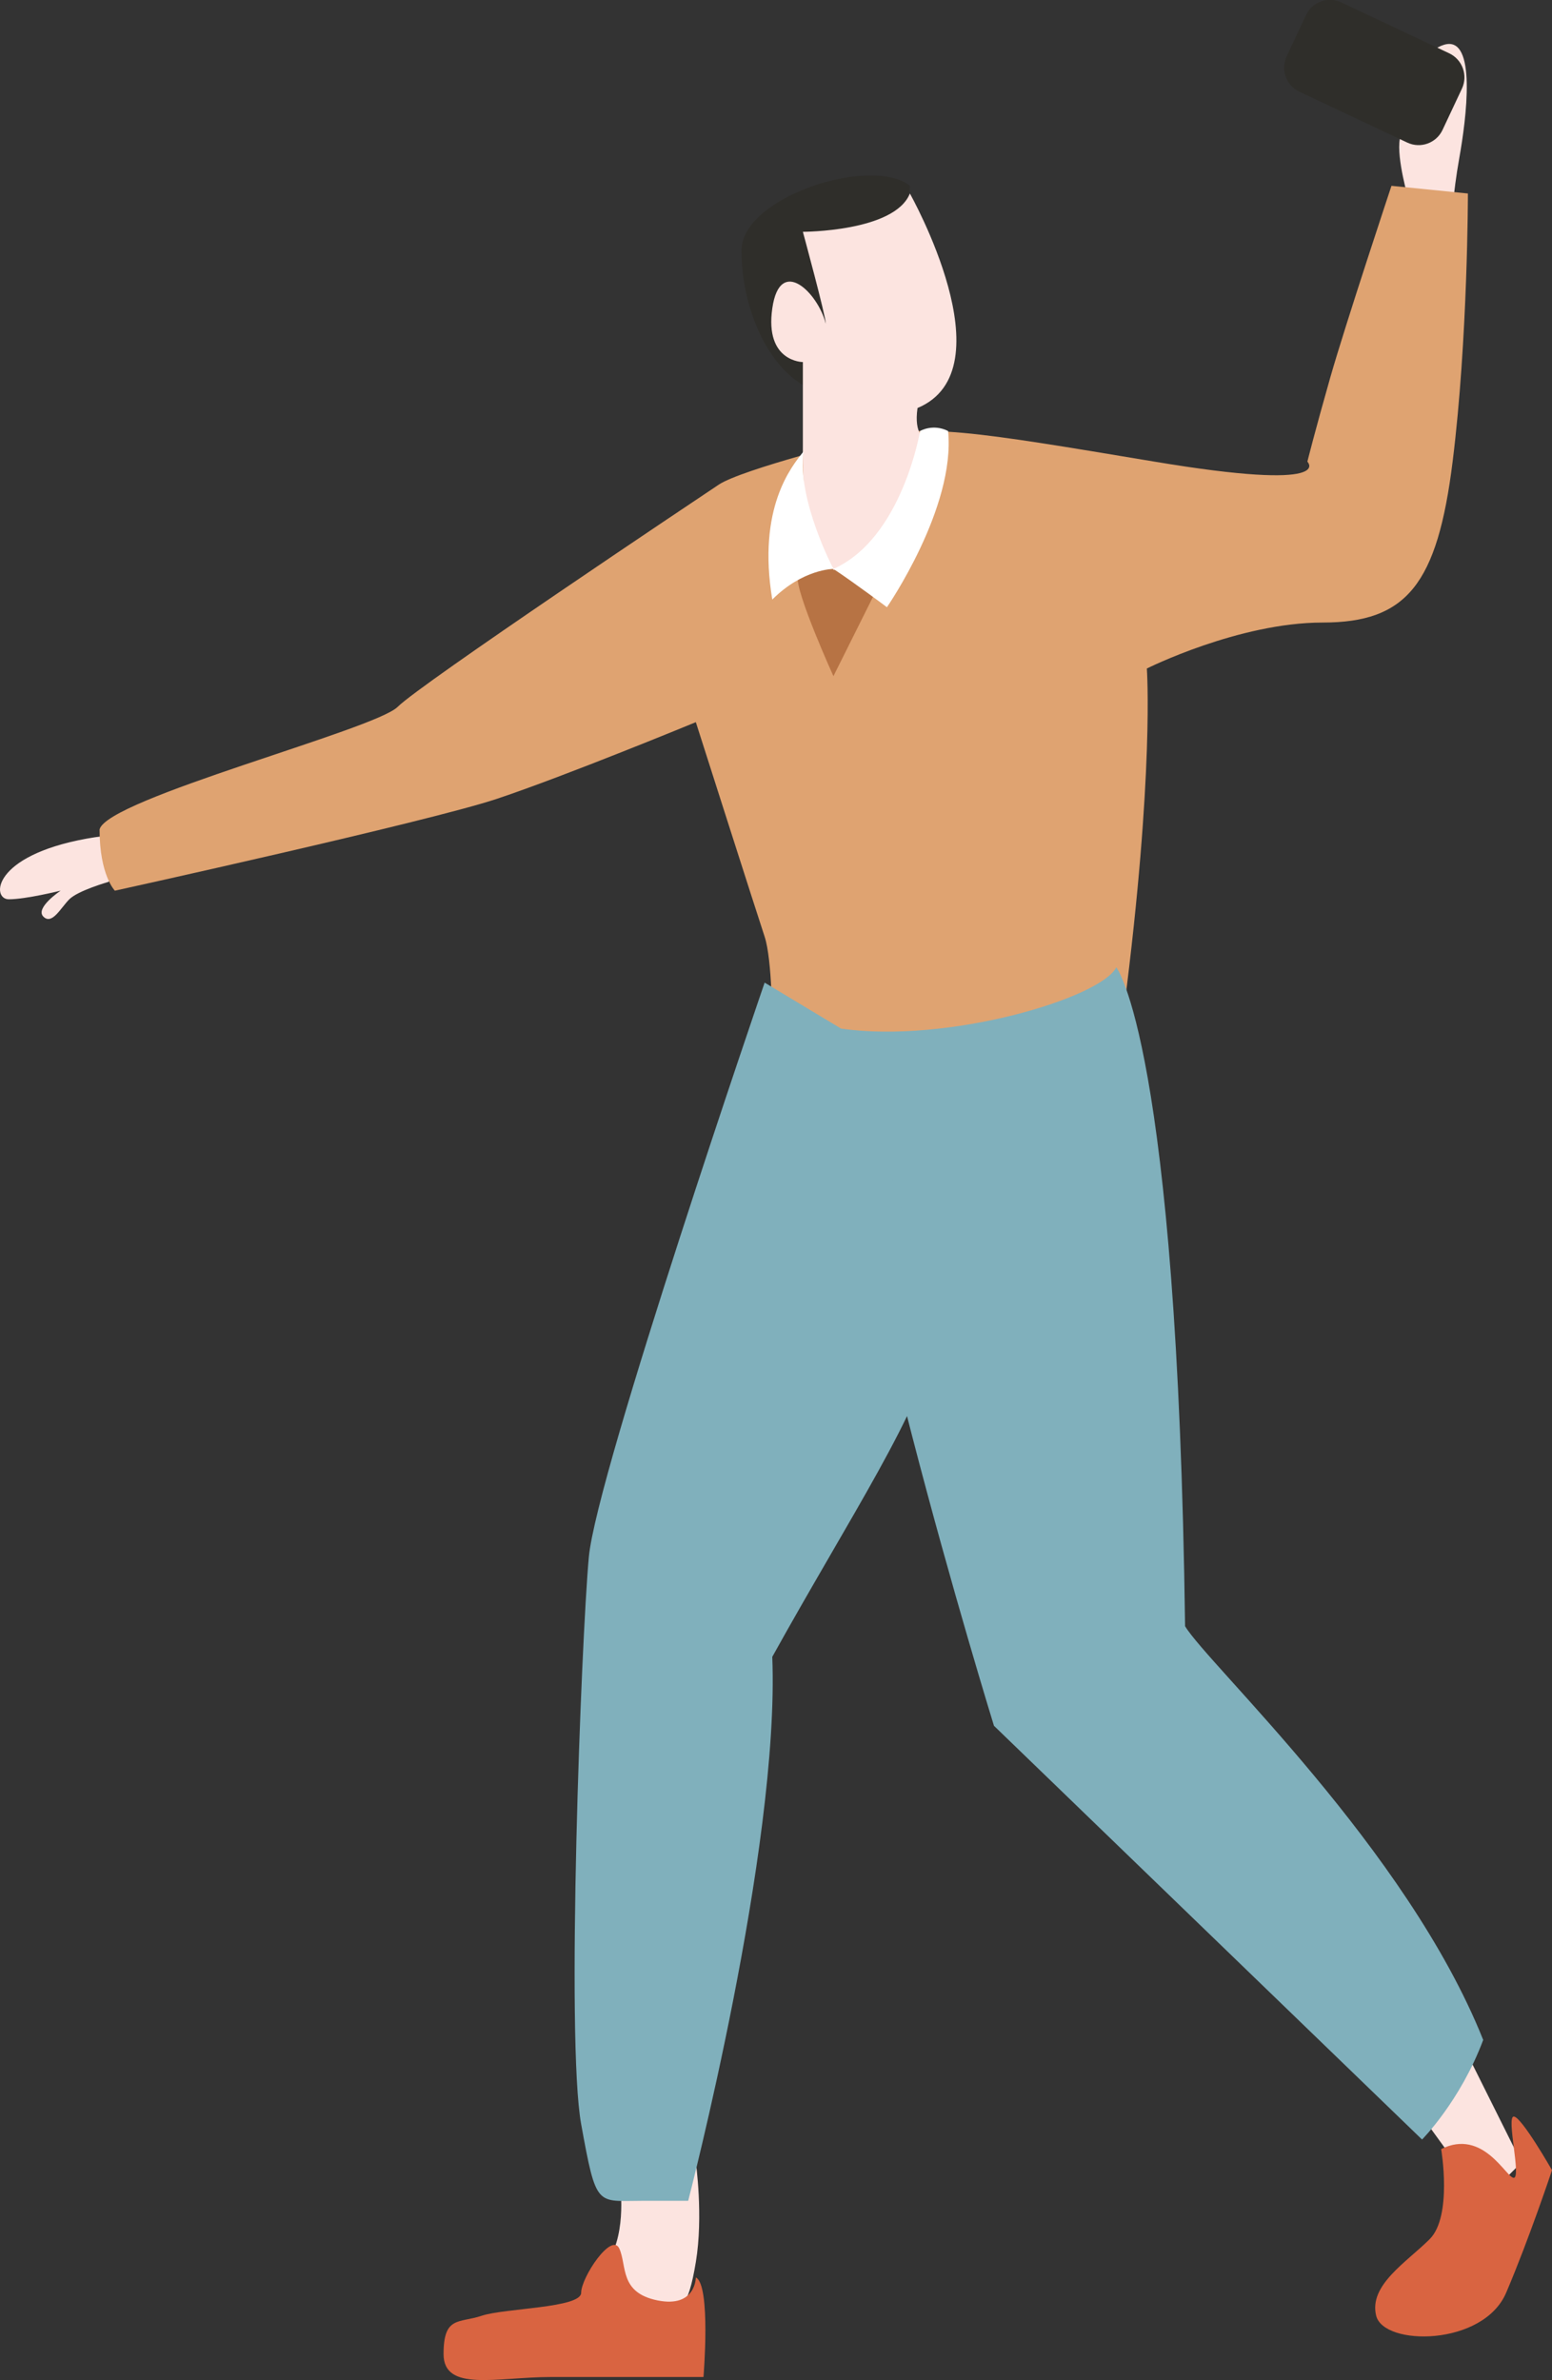 <?xml version="1.0" encoding="iso-8859-1"?>
<!-- Generator: Adobe Illustrator 16.0.0, SVG Export Plug-In . SVG Version: 6.00 Build 0)  -->
<!DOCTYPE svg PUBLIC "-//W3C//DTD SVG 1.1//EN" "http://www.w3.org/Graphics/SVG/1.1/DTD/svg11.dtd">
<svg version="1.1" id="people-03" xmlns="http://www.w3.org/2000/svg" xmlns:xlink="http://www.w3.org/1999/xlink" x="0px" y="0px"
	 width="180px" height="276px" viewBox="0 0 180 276" style="enable-background:new 0 0 180 276;" xml:space="preserve">
<rect x="0" y="0" width="180" height="276" fill="#333333" stroke="none"/>
<g>
	<path style="fill:#FCE4E0;" d="M163.37,23.165c0,0-1.418-4.819-1.022-7.03c0.396-2.212,1.297-9.81,5.144-10.947
		c3.848-1.135,2.551,8.674,1.762,13.098c-0.789,4.423-0.901,7.598-0.901,7.598L163.37,23.165z"/>
	<path style="fill:#FCE4E0;" d="M12.551,102.269c0,0-3.509,1.005-4.512,2.009c-1.002,1.005-2.005,3.014-3.008,2.01
		c-1.003-1.005,2.005-3.014,2.005-3.014s-4.011,1.004-6.016,1.004s-2.005-5.023,9.024-7.033
		C21.074,95.235,12.551,102.269,12.551,102.269"/>
	<polygon style="fill:#FCE4E0;" points="164.929,245.427 172.022,255.199 176.454,250.757 170.249,238.319 	"/>
	<path style="fill:#D96441;" d="M167.145,249.202c0,0,1.331,7.773-1.329,10.438c-2.661,2.665-7.093,5.332-6.208,8.884
		c0.889,3.554,12.413,3.554,15.074-2.665c2.658-6.219,5.319-14.214,5.319-14.214s-3.546-6.219-4.435-6.219
		c-0.885,0,0.889,7.107,0,7.107C174.682,252.534,172.021,246.76,167.145,249.202"/>
	<path style="fill:#FCE4E0;" d="M71.836,252.534c0,0,0.887,5.33-0.886,8.884c-1.774,3.555,0.886,7.106,4.433,7.106
		s4.432-0.888,5.319-6.219c0.886-5.33,0-11.549,0-11.549L71.836,252.534z"/>
	<path style="fill:#D96441;" d="M80.703,264.083c0,0,0,3.554-4.434,2.665c-4.433-0.889-3.546-3.997-4.433-5.997
		c-0.887-1.997-4.433,3.332-4.433,5.108c0,1.777-8.866,1.777-11.526,2.665c-2.659,0.889-4.433,0-4.433,4.442
		c0,4.443,6.207,2.665,12.413,2.665h17.732C81.589,275.632,82.476,264.973,80.703,264.083"/>
	<path style="fill:#2F2E2A;" d="M95.774,28.657c0,0,9.753-1.778,9.753-7.108c-4.434-3.552-19.529,1.28-19.529,7.5
		c0,6.218,2.683,12.934,7.117,15.6C101.094,41.094,98.434,30.434,95.774,28.657"/>
	<path style="fill:#DFA371;" d="M100.207,50.867c0,0-14.186,3.553-16.845,5.33c-2.66,1.776-34.577,23.098-37.237,25.764
		c-2.659,2.666-33.691,10.662-34.577,14.215c0,5.329,1.774,7.107,1.774,7.107s36.35-7.996,44.329-10.66
		c7.979-2.666,23.051-8.884,23.051-8.884s7.093,22.208,7.979,24.875c0.887,2.665,0.887,10.238,0.887,10.238
		s15.959,8.884,40.783-1.776c3.547-27.542,2.659-39.556,2.659-39.556s10.641-5.331,20.392-5.331c9.752,0,13.299-4.442,15.072-18.657
		c1.773-14.214,1.773-31.094,1.773-31.094l-8.866-0.889c0,0-5.318,15.991-7.093,22.21c-1.773,6.219-2.66,9.772-2.66,9.772
		s3.547,3.554-17.73,0C112.619,49.978,107.301,49.089,100.207,50.867"/>
	<path style="fill:#B77344;" d="M92.523,66.857c-0.295,1.777,4.137,11.549,4.137,11.549l5.32-10.661l-5.024-3.85L92.523,66.857z"/>
	<path style="fill:#FCE4E0;" d="M105.527,22.438c0,0,11.524,20.434,0.885,24.875c-0.444,3.128,0.889,3.554,0.889,3.554
		s-2.085,11.966-10.608,15.231c-3.841-5.035-3.577-11.678-3.577-14.343v-9.773c0,0-4.434,0-3.547-6.219
		c0.887-6.219,5.319-1.777,6.206,1.776c0-0.888-2.659-10.66-2.659-10.66S103.754,26.879,105.527,22.438"/>
	<path style="fill:#80B0BC;" d="M129.465,112.166c0,0,7.093,8.884,7.98,76.402c2.658,4.443,25.71,25.765,34.576,47.975
		c-2.659,7.106-7.093,11.549-7.093,11.549l-49.648-47.975c0,0-19.506-63.075-17.733-80.844
		C109.959,121.05,127.691,115.72,129.465,112.166"/>
	<path style="fill:#80B0BC;" d="M97.548,119.273l-8.866-5.331c0,0-19.506,56.859-20.392,66.631
		c-0.887,9.771-2.661,55.969-0.887,65.739c1.772,9.773,1.772,8.886,7.092,8.886h5.32c0,0,10.639-40.866,9.753-63.076
		c8.865-15.992,17.731-29.318,18.618-36.424C108.187,148.591,97.548,119.273,97.548,119.273"/>
	<path style="fill:#FFFFFF;" d="M93.184,52.366c-1.336,1.675-5.39,6.496-3.615,17.157c3.547-3.554,7.093-3.554,7.093-3.554
		S92.432,57.977,93.184,52.366"/>
	<path style="fill:#FFFFFF;" d="M106.709,49.978c0,0-2.069,12.438-10.048,15.991c2.659,1.777,6.205,4.442,6.205,4.442
		s7.979-11.549,7.094-20.433C108.187,49.09,106.709,49.978,106.709,49.978"/>
	<path style="fill:#2F2E2A;" d="M169.552,10.281l-2.246,4.78c-0.723,1.539-2.554,2.198-4.089,1.474l-12.52-5.906
		c-1.534-0.725-2.194-2.558-1.471-4.096l2.245-4.782c0.724-1.539,2.555-2.198,4.089-1.474l12.521,5.906
		C169.615,6.908,170.274,8.742,169.552,10.281"/>
</g>
</svg>
